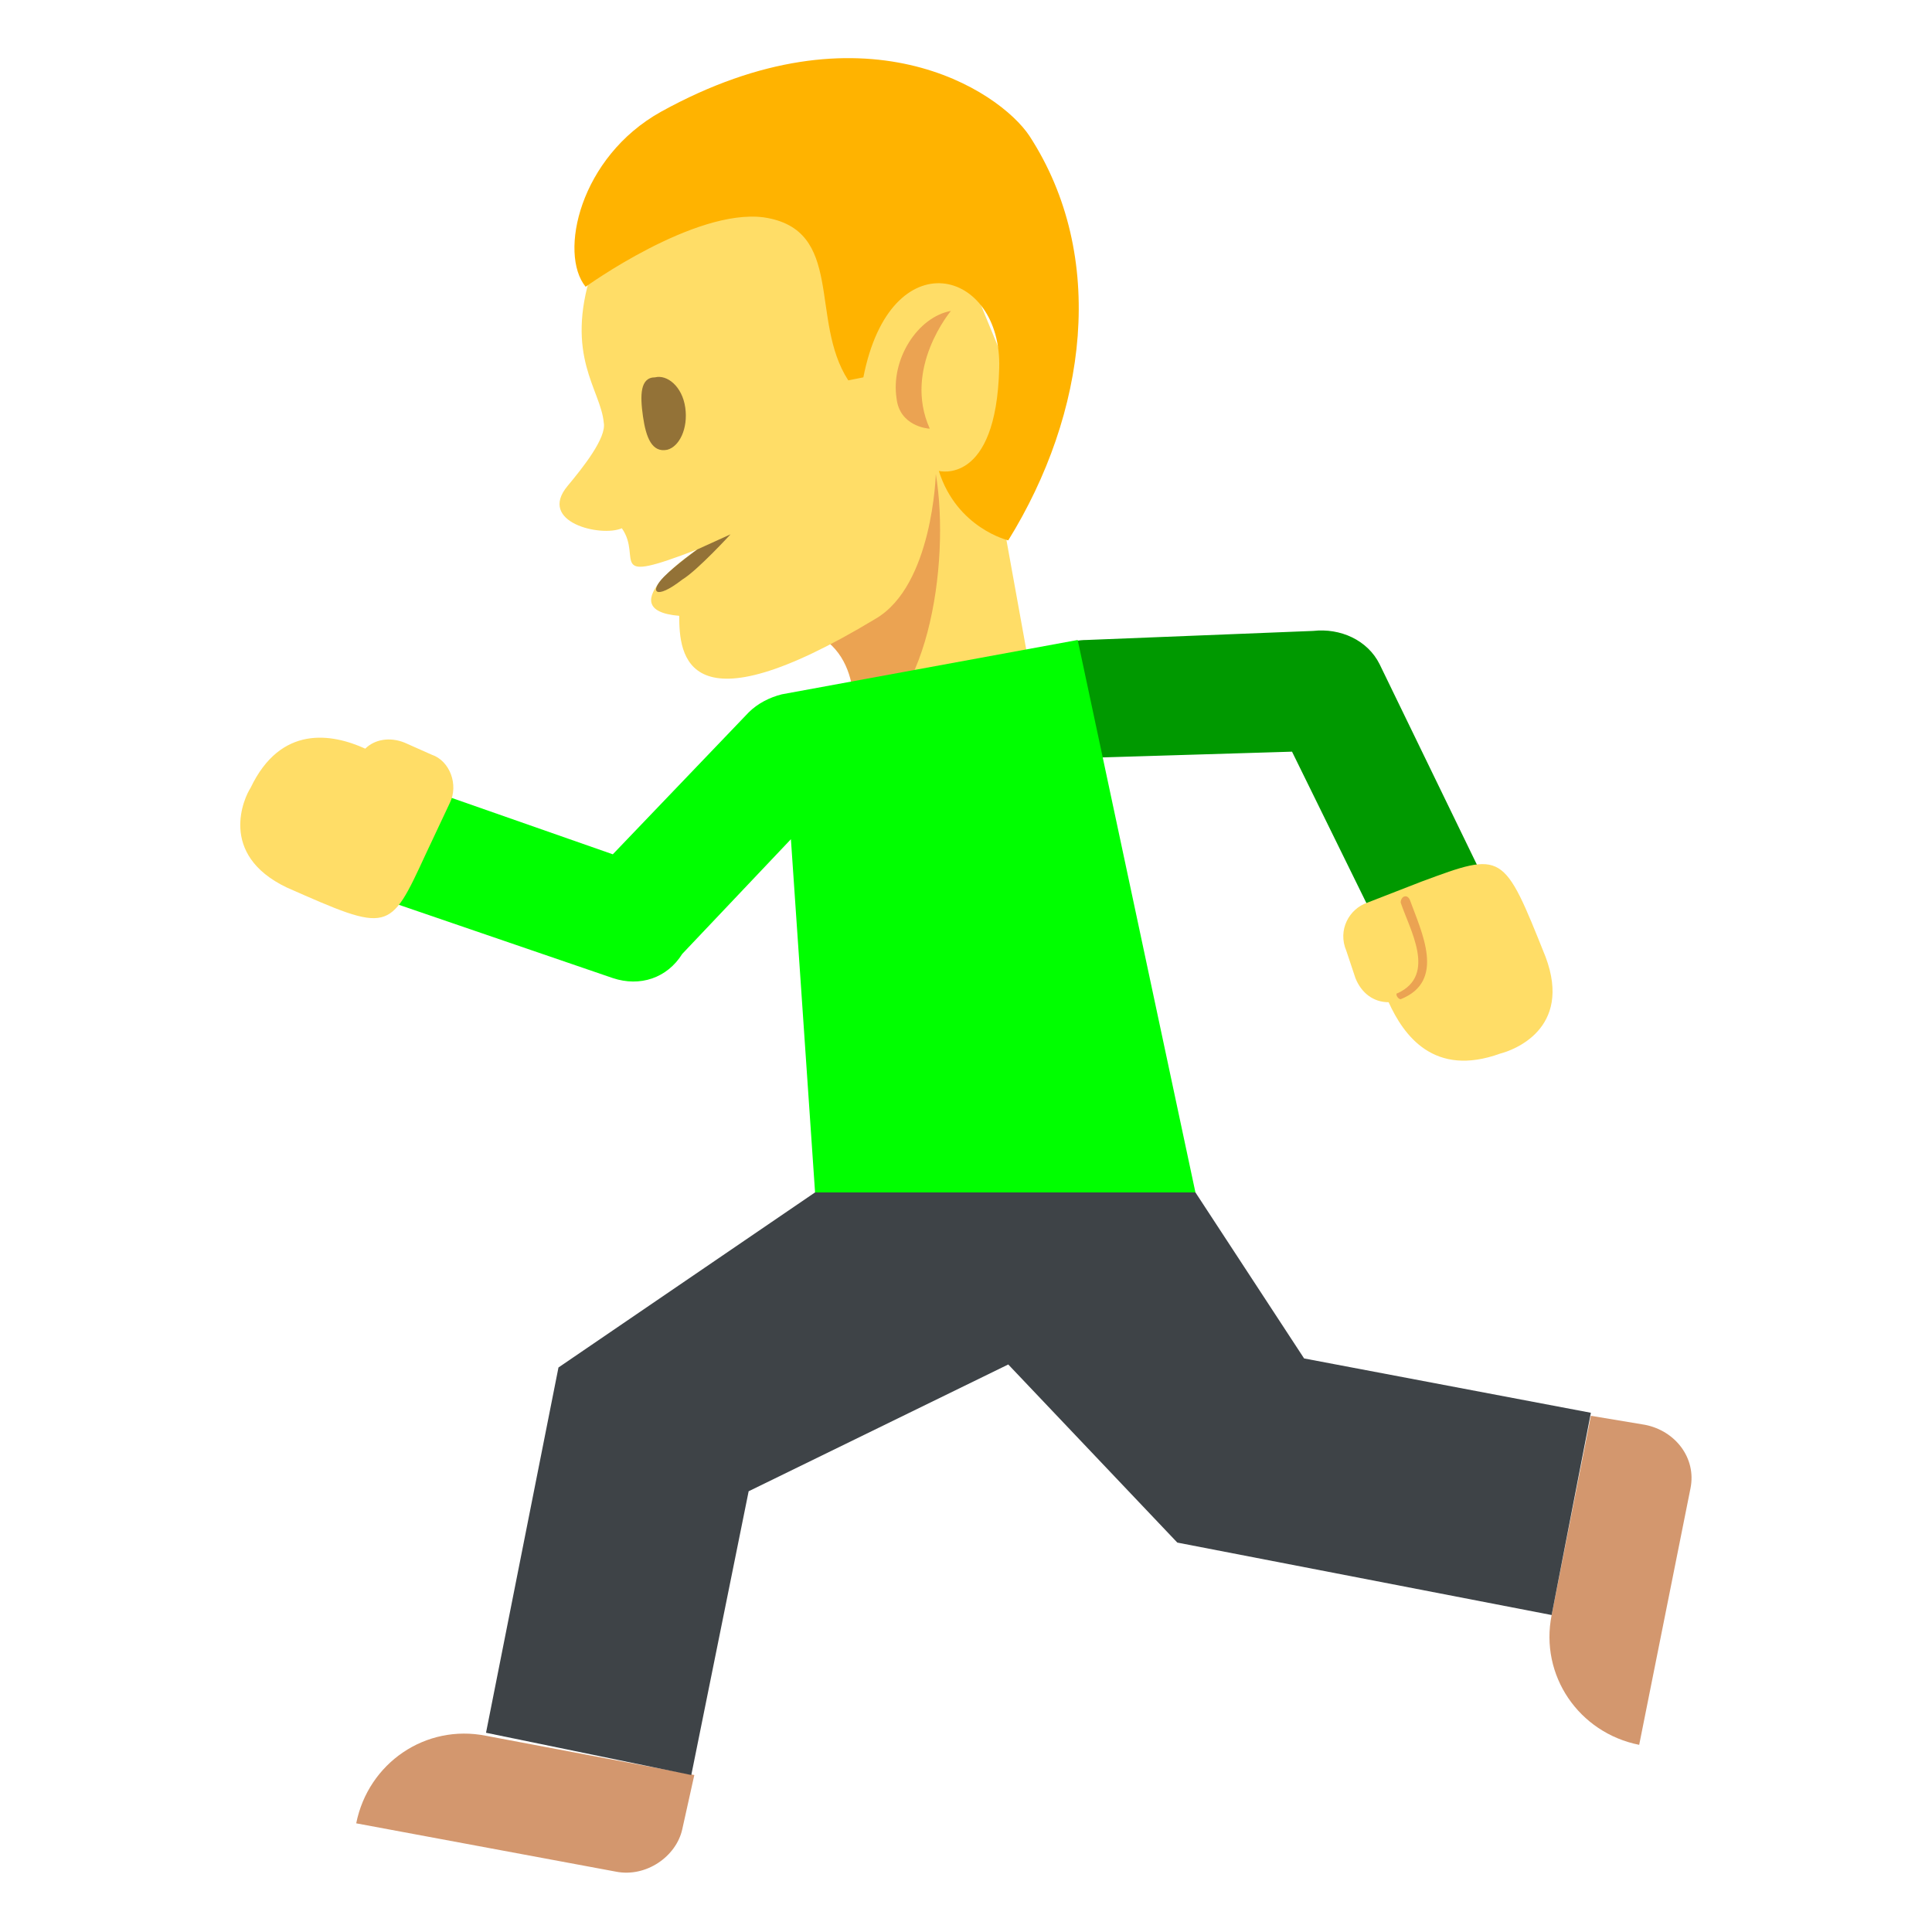 <?xml version="1.0" encoding="UTF-8" standalone="no"?>
<!-- Uploaded to: SVG Repo, www.svgrepo.com, Generator: SVG Repo Mixer Tools -->

<svg
   width="800px"
   height="800px"
   viewBox="0 0 64 64"
   aria-hidden="true"
   role="img"
   class="iconify iconify--emojione"
   preserveAspectRatio="xMidYMid meet"
   version="1.1"
   id="svg15"
   sodipodi:docname="boy-3.svg"
   inkscape:version="1.3.2 (091e20e, 2023-11-25, custom)"
   xmlns:inkscape="http://www.inkscape.org/namespaces/inkscape"
   xmlns:sodipodi="http://sodipodi.sourceforge.net/DTD/sodipodi-0.dtd"
   xmlns="http://www.w3.org/2000/svg"
   xmlns:svg="http://www.w3.org/2000/svg">
  <defs
     id="defs15" />
  <sodipodi:namedview
     id="namedview15"
     pagecolor="#ffffff"
     bordercolor="#000000"
     borderopacity="0.25"
     inkscape:showpageshadow="2"
     inkscape:pageopacity="0.0"
     inkscape:pagecheckerboard="0"
     inkscape:deskcolor="#d1d1d1"
     inkscape:zoom="0.98375"
     inkscape:cx="400"
     inkscape:cy="400"
     inkscape:window-width="1920"
     inkscape:window-height="1001"
     inkscape:window-x="-9"
     inkscape:window-y="-9"
     inkscape:window-maximized="1"
     inkscape:current-layer="svg15" />
  <path
     fill="#ffdd67"
     d="M30.1 15.8l2.5-2l1.7 9.4l-6.1 1.1z"
     id="path1" />
  <path
     d="M26.8 20.9c2 .8 1.4 3.4 1.4 3.4c2.5-.5 3.3-5.6 2.8-8.6l-4.2 5.2"
     fill="#eba352"
     id="path2" />
  <path
     d="M29.7 3.3L19.6 9c-.9 2.8.3 3.9.4 5c.1.5-.7 1.5-1.2 2.1c-1 1.2 1.1 1.7 1.8 1.4c.7 1-.6 1.9 2.5.7c0 0-3 2-.6 2.2c0 1.3.2 3.9 6.5.1c1.9-1.1 2-4.8 2-4.8l3.3-1.2l-4.6-11.2"
     fill="#ffdd67"
     id="path3" />
  <path
     d="M21.9 3.7c6.7-3.7 11.2-.7 12.2.8c2.6 4 1.9 9.2-.7 13.4c0 0-1.7-.4-2.3-2.3c0 0 1.9.5 2-3.4c.1-3.3-3.6-4.3-4.5.3l-.5.1c-1.3-2-.1-5-2.8-5.4c-2.3-.3-5.9 2.3-5.9 2.3c-.9-1.1-.2-4.3 2.5-5.8"
     fill="#ffb300"
     id="path4" />
  <path
     d="M22.7 13.5c.1.7-.2 1.3-.6 1.4c-.5.1-.7-.4-.8-1.1s-.1-1.3.4-1.3c.4-.1.9.3 1 1"
     fill="#937237"
     id="path5" />
  <path
     d="M29.7 13.2c-.2-1.3.7-2.7 1.8-2.9c0 0-1.6 1.9-.7 3.9c-.1 0-1-.1-1.1-1"
     fill="#eba352"
     id="path6" />
  <path
     d="M24.2 17.7s-1.1 1.2-1.6 1.5c-.9.7-1.1.4-.6-.1c.4-.4 1.1-.9 1.1-.9l1.1-.5"
     fill="#937237"
     id="path7" />
  <g
     fill="#d3976e"
     id="g9">
    <path
       d="M51.4 53.5c-.4 2 .9 3.9 2.9 4.3l1.7-8.5c.2-1-.5-1.9-1.5-2.1l-1.8-.3l-1.3 6.6"
       id="path8" />
    <path
       d="M16.1 57.5c-2-.4-3.9.9-4.3 2.9l8.6 1.6c1 .2 2-.5 2.2-1.4l.4-1.8l-6.9-1.3"
       id="path9" />
  </g>
  <path
     d="M49 28.8L45.7 22c-.4-.8-1.3-1.2-2.2-1.1l-7.5.3c-1.1 0-2 .9-1.9 2c0 1.1 1 1.9 2.1 1.9l6.6-.2l2.8 5.7l3.4-1.8"
     fill="#3b946f"
     id="path10"
     style="fill:#009900;fill-opacity:1" />
  <path
     d="M47.1 29.2l-1.8.7c-.6.2-1 .9-.7 1.6l.3.9c.2.5.6.8 1.1.8c.5 1.1 1.5 2.5 3.7 1.7c.4-.1 2.4-.8 1.5-3.2c-1.4-3.5-1.4-3.5-4.1-2.5"
     fill="#ffdd67"
     id="path11" />
  <path
     d="M46.4 33.1c1.5-.6.7-2.2.3-3.3c-.1-.2-.3-.1-.3.1c.3.9 1.2 2.4-.1 3c-.1 0 0 .2.1.2"
     fill="#eba352"
     id="path12" />
  <path
     fill="#3e4347"
     d="M43.2 45l-3.6-5.5H27l-8.5 5.8l-2.4 12.1l6.8 1.4l1.9-9.4l8.6-4.2l5.6 5.9l12.4 2.4l1.3-6.7z"
     id="path13" />
  <path
     d="M39.6 39.5l-3.9-18.3l-9.8 1.8c-.4.1-.8.3-1.1.6l-4.5 4.7l-6-2.1l-1.3 3.7l7.3 2.5c.9.3 1.8 0 2.3-.8l3.6-3.8l.8 11.7h12.6"
     fill="#47b892"
     id="path14"
     style="fill:#00ff00" />
  <path
     d="M14.1 28.3l.8-1.7c.3-.6 0-1.4-.6-1.6l-.9-.4c-.5-.2-1-.1-1.3.2c-1.1-.5-2.8-.8-3.8 1.3c-.2.3-1.1 2.2 1.2 3.3c3.4 1.5 3.4 1.5 4.6-1.1"
     fill="#ffdd67"
     id="path15" />
</svg>
